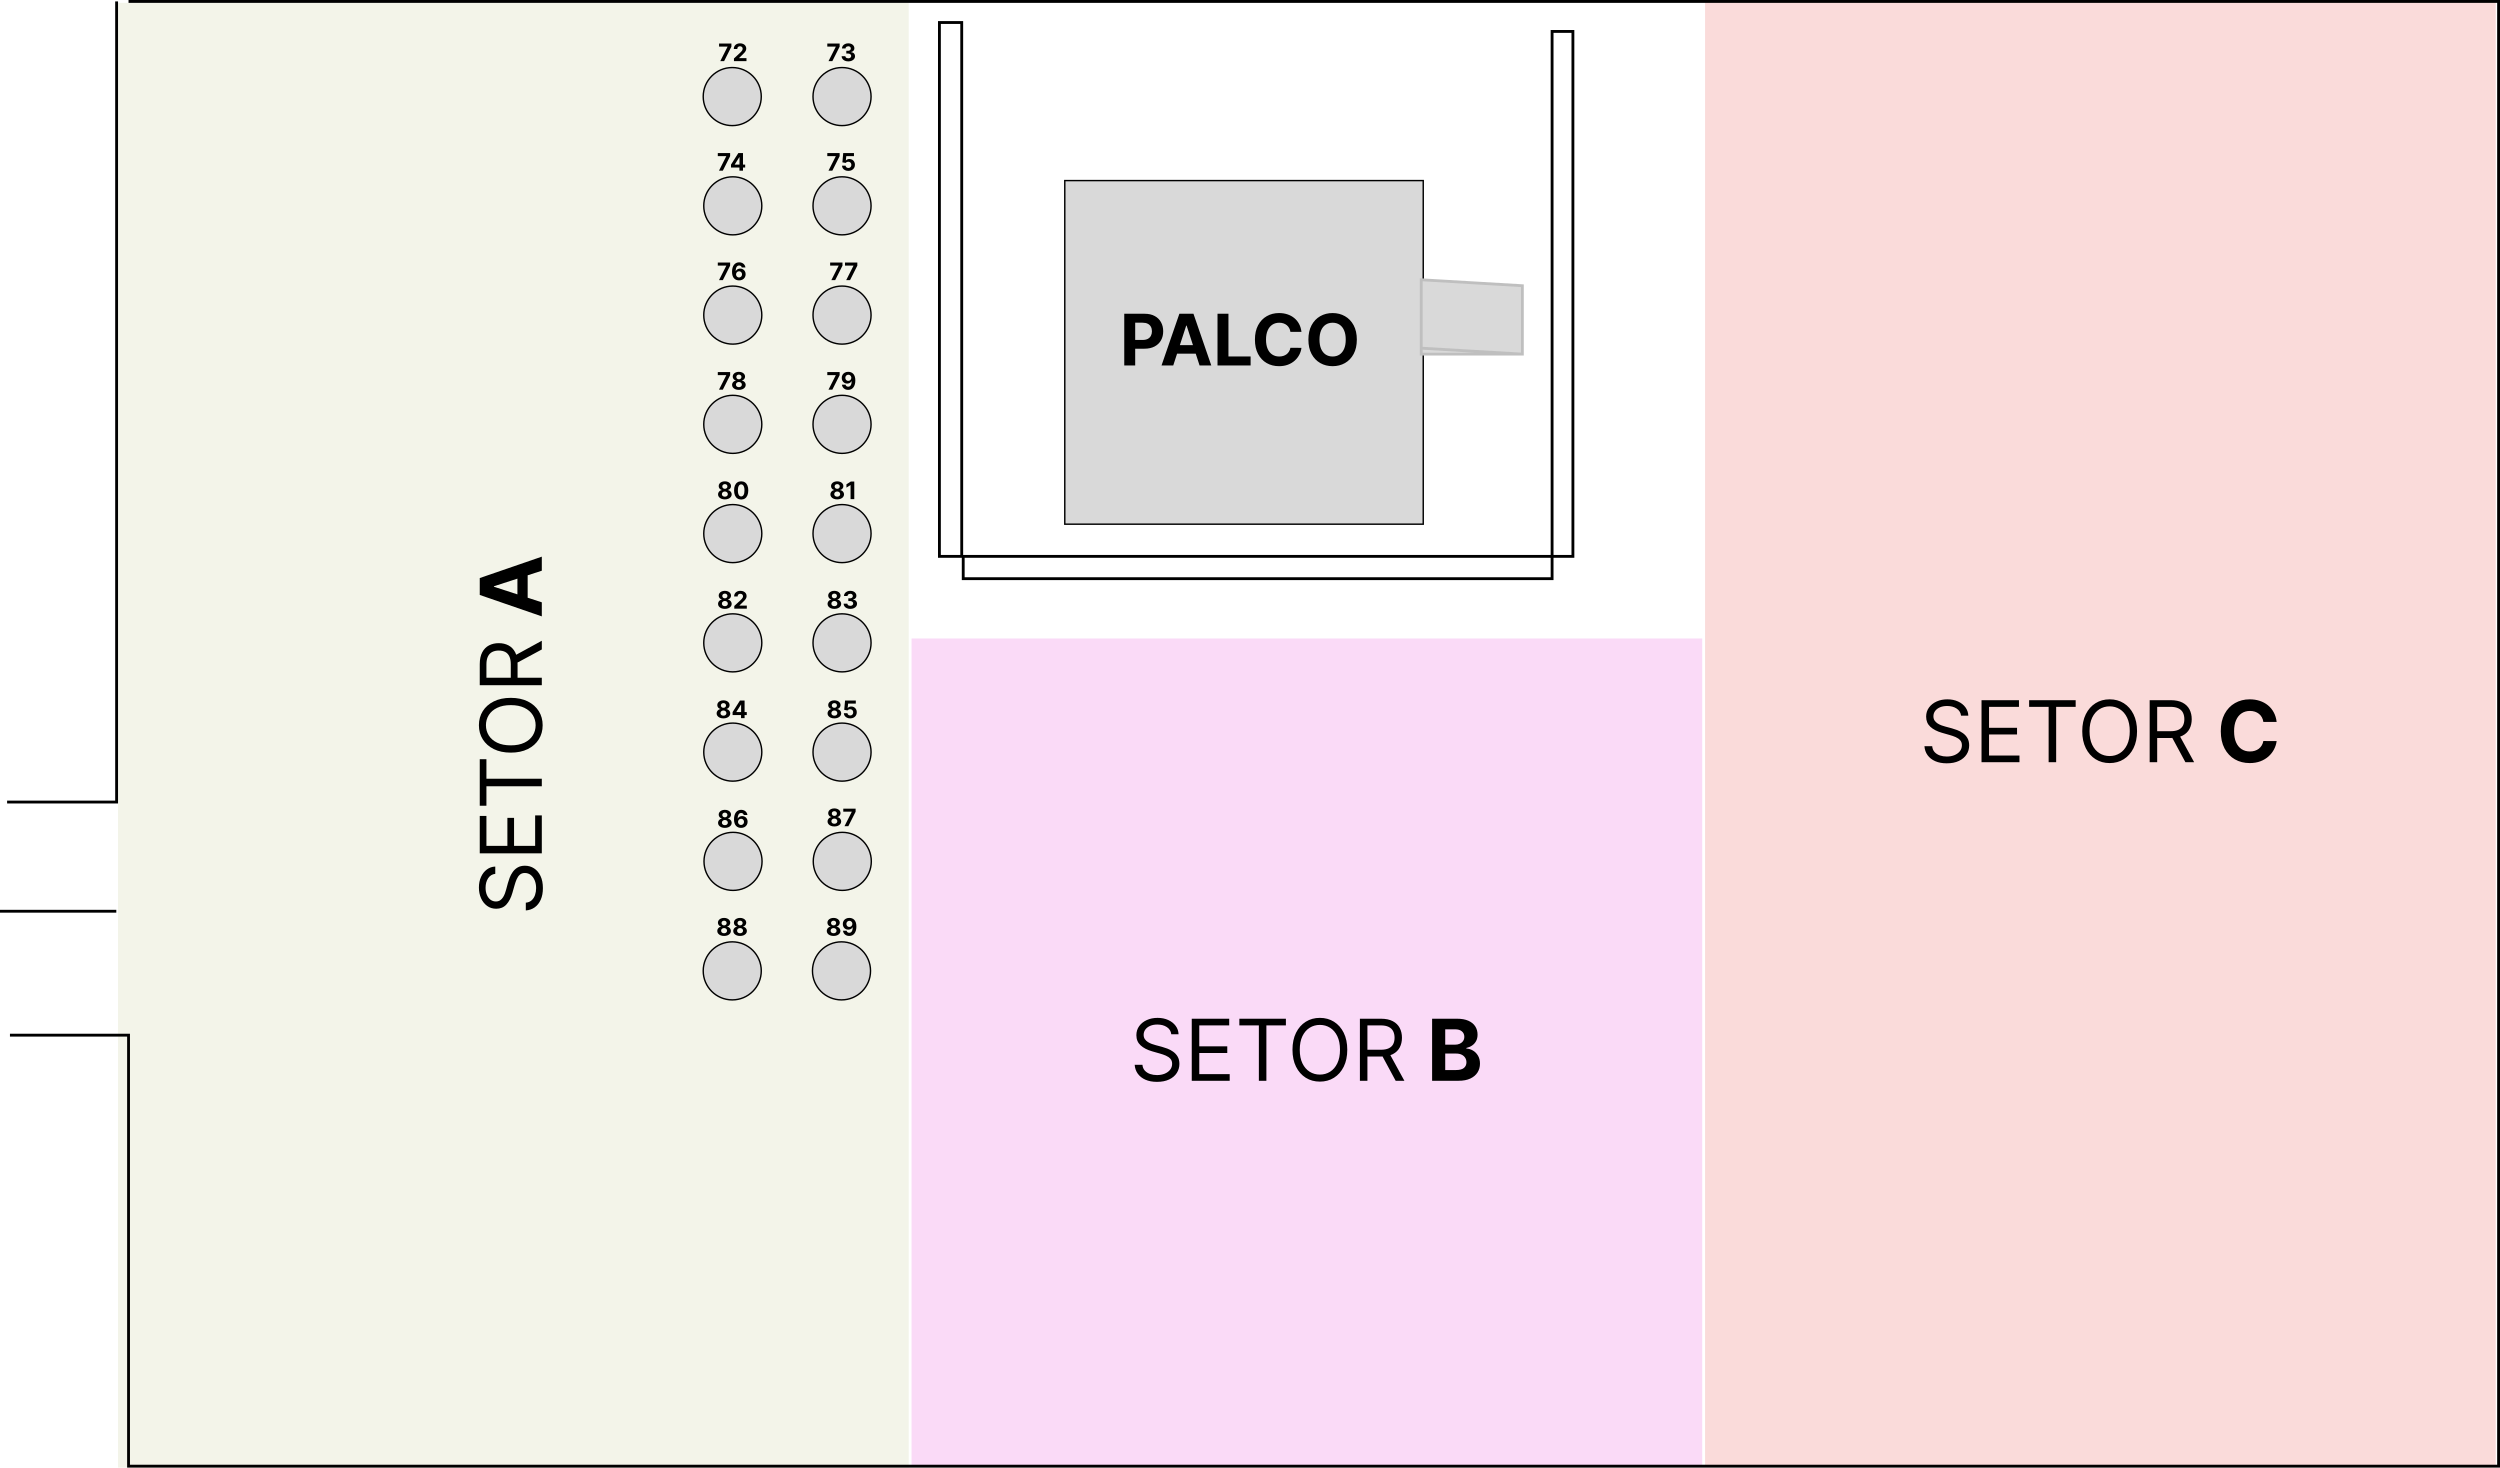 <svg width="1758" height="1032" viewBox="0 0 1758 1032" fill="none" xmlns="http://www.w3.org/2000/svg">
<rect x="83" y="2" width="556" height="1030" fill="#B3B470" fill-opacity="0.15"/>
<rect x="641" y="449" width="556" height="582" fill="#E00BCD" fill-opacity="0.15"/>
<rect x="1199" y="1" width="556" height="1030" fill="#E0110B" fill-opacity="0.15"/>
<circle cx="514.914" cy="67.914" r="20.414" fill="#D9D9D9" stroke="black"/>
<circle cx="592.12" cy="67.914" r="20.414" fill="#D9D9D9" stroke="black"/>
<circle cx="515.292" cy="144.743" r="20.414" fill="#D9D9D9" stroke="black"/>
<circle cx="592.12" cy="144.743" r="20.414" fill="#D9D9D9" stroke="black"/>
<circle cx="515.292" cy="221.571" r="20.414" fill="#D9D9D9" stroke="black"/>
<circle cx="592.12" cy="221.571" r="20.414" fill="#D9D9D9" stroke="black"/>
<circle cx="515.292" cy="298.4" r="20.414" fill="#D9D9D9" stroke="black"/>
<circle cx="592.12" cy="298.4" r="20.414" fill="#D9D9D9" stroke="black"/>
<circle cx="515.292" cy="375.229" r="20.414" fill="#D9D9D9" stroke="black"/>
<circle cx="592.12" cy="375.229" r="20.414" fill="#D9D9D9" stroke="black"/>
<circle cx="515.292" cy="452.057" r="20.414" fill="#D9D9D9" stroke="black"/>
<circle cx="592.12" cy="452.057" r="20.414" fill="#D9D9D9" stroke="black"/>
<circle cx="515.292" cy="528.886" r="20.414" fill="#D9D9D9" stroke="black"/>
<circle cx="592.12" cy="528.886" r="20.414" fill="#D9D9D9" stroke="black"/>
<circle cx="515.463" cy="605.714" r="20.414" fill="#D9D9D9" stroke="black"/>
<circle cx="592.292" cy="605.714" r="20.414" fill="#D9D9D9" stroke="black"/>
<circle cx="514.914" cy="682.714" r="20.414" fill="#D9D9D9" stroke="black"/>
<circle cx="591.743" cy="682.714" r="20.414" fill="#D9D9D9" stroke="black"/>
<path d="M506.491 43L511.616 32.858V32.773H505.646V30.636H514.321V32.804L509.19 43H506.491ZM516.112 43V41.117L520.513 37.041C520.888 36.679 521.202 36.353 521.455 36.064C521.713 35.774 521.908 35.49 522.041 35.212C522.174 34.931 522.24 34.627 522.24 34.301C522.24 33.939 522.157 33.627 521.992 33.365C521.827 33.099 521.602 32.896 521.316 32.755C521.031 32.61 520.707 32.538 520.344 32.538C519.966 32.538 519.636 32.614 519.354 32.767C519.073 32.92 518.855 33.14 518.702 33.425C518.549 33.711 518.473 34.051 518.473 34.446H515.992C515.992 33.637 516.175 32.934 516.541 32.339C516.907 31.743 517.42 31.282 518.081 30.956C518.741 30.63 519.501 30.467 520.362 30.467C521.248 30.467 522.019 30.624 522.675 30.938C523.335 31.248 523.848 31.679 524.214 32.23C524.58 32.782 524.763 33.413 524.763 34.126C524.763 34.593 524.671 35.053 524.486 35.508C524.305 35.963 523.981 36.468 523.514 37.023C523.047 37.575 522.389 38.237 521.54 39.01L519.735 40.778V40.863H524.926V43H516.112Z" fill="black"/>
<path d="M582.6 43L587.725 32.858V32.773H581.755V30.636H590.43V32.804L585.298 43H582.6ZM596.509 43.169C595.607 43.169 594.804 43.014 594.1 42.704C593.4 42.39 592.846 41.96 592.44 41.412C592.038 40.861 591.83 40.225 591.818 39.505H594.45C594.466 39.806 594.565 40.072 594.746 40.301C594.931 40.527 595.177 40.702 595.483 40.827C595.788 40.952 596.133 41.014 596.515 41.014C596.913 41.014 597.265 40.943 597.571 40.803C597.877 40.662 598.117 40.467 598.29 40.217C598.463 39.967 598.549 39.68 598.549 39.354C598.549 39.024 598.457 38.732 598.272 38.478C598.091 38.221 597.829 38.02 597.487 37.875C597.149 37.73 596.746 37.657 596.279 37.657H595.126V35.738H596.279C596.674 35.738 597.022 35.669 597.324 35.532C597.63 35.395 597.867 35.206 598.036 34.965C598.205 34.719 598.29 34.434 598.29 34.108C598.29 33.798 598.215 33.526 598.066 33.293C597.921 33.055 597.716 32.87 597.451 32.737C597.189 32.604 596.883 32.538 596.533 32.538C596.179 32.538 595.855 32.602 595.561 32.731C595.267 32.856 595.032 33.035 594.855 33.269C594.678 33.502 594.583 33.776 594.571 34.09H592.066C592.078 33.377 592.281 32.749 592.675 32.206C593.07 31.663 593.601 31.238 594.269 30.932C594.941 30.622 595.7 30.467 596.545 30.467C597.398 30.467 598.145 30.622 598.785 30.932C599.425 31.242 599.922 31.661 600.276 32.188C600.634 32.711 600.811 33.299 600.807 33.951C600.811 34.643 600.596 35.22 600.161 35.683C599.731 36.146 599.169 36.44 598.477 36.565V36.661C599.386 36.778 600.079 37.094 600.554 37.609C601.033 38.12 601.27 38.76 601.266 39.529C601.27 40.233 601.067 40.859 600.656 41.406C600.25 41.954 599.688 42.384 598.972 42.698C598.256 43.012 597.435 43.169 596.509 43.169Z" fill="black"/>
<path d="M505.6 120L510.725 109.858V109.773H504.755V107.636H513.43V109.804L508.298 120H505.6ZM514.038 117.827V115.768L519.199 107.636H520.974V110.486H519.924L516.67 115.635V115.732H524.005V117.827H514.038ZM519.972 120V117.199L520.02 116.287V107.636H522.471V120H519.972Z" fill="black"/>
<path d="M582.6 120L587.725 109.858V109.773H581.755V107.636H590.43V109.804L585.298 120H582.6ZM596.571 120.169C595.718 120.169 594.957 120.012 594.289 119.698C593.625 119.384 593.097 118.952 592.707 118.4C592.317 117.849 592.113 117.217 592.097 116.505H594.633C594.661 116.984 594.862 117.372 595.237 117.67C595.611 117.968 596.056 118.116 596.571 118.116C596.981 118.116 597.343 118.026 597.657 117.845C597.975 117.66 598.223 117.404 598.4 117.078C598.581 116.748 598.672 116.37 598.672 115.943C598.672 115.509 598.579 115.126 598.394 114.796C598.213 114.466 597.961 114.209 597.639 114.023C597.317 113.838 596.949 113.744 596.535 113.74C596.172 113.74 595.82 113.814 595.478 113.963C595.14 114.112 594.876 114.315 594.687 114.573L592.363 114.156L592.949 107.636H600.507V109.773H595.104L594.784 112.87H594.856C595.074 112.565 595.402 112.311 595.84 112.11C596.279 111.908 596.77 111.808 597.313 111.808C598.058 111.808 598.722 111.983 599.305 112.333C599.889 112.683 600.35 113.164 600.688 113.776C601.026 114.384 601.193 115.084 601.189 115.877C601.193 116.71 601 117.45 600.609 118.098C600.223 118.742 599.682 119.249 598.986 119.62C598.293 119.986 597.488 120.169 596.571 120.169Z" fill="black"/>
<path d="M505.6 197L510.725 186.858V186.773H504.755V184.636H513.43V186.804L508.298 197H505.6ZM519.701 197.169C519.065 197.165 518.451 197.058 517.859 196.849C517.272 196.64 516.744 196.3 516.278 195.829C515.811 195.358 515.44 194.734 515.167 193.957C514.897 193.181 514.762 192.227 514.762 191.096C514.766 190.058 514.885 189.13 515.118 188.313C515.356 187.492 515.694 186.796 516.133 186.224C516.575 185.653 517.105 185.218 517.72 184.92C518.336 184.618 519.026 184.467 519.791 184.467C520.616 184.467 521.345 184.628 521.976 184.95C522.608 185.268 523.115 185.701 523.498 186.248C523.884 186.796 524.118 187.409 524.198 188.089H521.62C521.52 187.659 521.308 187.321 520.986 187.075C520.664 186.83 520.266 186.707 519.791 186.707C518.986 186.707 518.374 187.057 517.956 187.757C517.541 188.458 517.33 189.41 517.322 190.613H517.406C517.592 190.247 517.841 189.935 518.155 189.677C518.473 189.416 518.833 189.216 519.236 189.08C519.642 188.939 520.071 188.868 520.522 188.868C521.254 188.868 521.906 189.041 522.478 189.387C523.049 189.73 523.5 190.2 523.83 190.8C524.16 191.4 524.325 192.086 524.325 192.859C524.325 193.696 524.13 194.44 523.739 195.092C523.353 195.744 522.812 196.255 522.115 196.626C521.423 196.992 520.618 197.173 519.701 197.169ZM519.688 195.116C520.091 195.116 520.451 195.02 520.769 194.827C521.087 194.634 521.337 194.372 521.518 194.042C521.699 193.712 521.789 193.342 521.789 192.931C521.789 192.521 521.699 192.152 521.518 191.826C521.341 191.5 521.095 191.241 520.781 191.048C520.467 190.854 520.109 190.758 519.707 190.758C519.405 190.758 519.125 190.814 518.867 190.927C518.614 191.04 518.391 191.196 518.197 191.398C518.008 191.599 517.859 191.832 517.751 192.098C517.642 192.36 517.588 192.639 517.588 192.937C517.588 193.336 517.678 193.7 517.859 194.03C518.044 194.36 518.294 194.623 518.608 194.821C518.926 195.018 519.286 195.116 519.688 195.116Z" fill="black"/>
<path d="M584.6 197L589.725 186.858V186.773H583.755V184.636H592.43V186.804L587.298 197H584.6ZM595.042 197L600.168 186.858V186.773H594.197V184.636H602.872V186.804L597.741 197H595.042Z" fill="black"/>
<path d="M505.6 274L510.725 263.858V263.773H504.755V261.636H513.43V263.804L508.298 274H505.6ZM519.584 274.169C518.655 274.169 517.828 274.018 517.103 273.716C516.383 273.41 515.817 272.994 515.407 272.467C514.996 271.939 514.791 271.342 514.791 270.674C514.791 270.158 514.908 269.686 515.141 269.255C515.379 268.82 515.701 268.46 516.107 268.174C516.514 267.885 516.968 267.699 517.471 267.619V267.534C516.811 267.402 516.276 267.082 515.866 266.575C515.455 266.063 515.25 265.47 515.25 264.794C515.25 264.154 515.437 263.584 515.811 263.085C516.186 262.582 516.699 262.188 517.351 261.902C518.007 261.612 518.751 261.467 519.584 261.467C520.417 261.467 521.16 261.612 521.812 261.902C522.468 262.192 522.983 262.588 523.357 263.091C523.732 263.59 523.921 264.158 523.925 264.794C523.921 265.474 523.712 266.067 523.297 266.575C522.882 267.082 522.351 267.402 521.703 267.534V267.619C522.198 267.699 522.647 267.885 523.05 268.174C523.456 268.46 523.778 268.82 524.015 269.255C524.257 269.686 524.38 270.158 524.384 270.674C524.38 271.342 524.172 271.939 523.762 272.467C523.351 272.994 522.784 273.41 522.059 273.716C521.339 274.018 520.514 274.169 519.584 274.169ZM519.584 272.249C519.999 272.249 520.361 272.175 520.671 272.026C520.981 271.873 521.222 271.664 521.395 271.398C521.572 271.128 521.661 270.819 521.661 270.468C521.661 270.11 521.57 269.794 521.389 269.521C521.208 269.243 520.963 269.026 520.653 268.869C520.343 268.708 519.987 268.627 519.584 268.627C519.186 268.627 518.83 268.708 518.516 268.869C518.202 269.026 517.954 269.243 517.773 269.521C517.596 269.794 517.508 270.11 517.508 270.468C517.508 270.819 517.594 271.128 517.767 271.398C517.94 271.664 518.184 271.873 518.498 272.026C518.812 272.175 519.174 272.249 519.584 272.249ZM519.584 266.725C519.93 266.725 520.238 266.655 520.508 266.514C520.778 266.373 520.989 266.178 521.142 265.929C521.295 265.679 521.371 265.391 521.371 265.065C521.371 264.743 521.295 264.462 521.142 264.22C520.989 263.975 520.78 263.783 520.514 263.647C520.248 263.506 519.938 263.435 519.584 263.435C519.234 263.435 518.924 263.506 518.655 263.647C518.385 263.783 518.174 263.975 518.021 264.22C517.872 264.462 517.797 264.743 517.797 265.065C517.797 265.391 517.874 265.679 518.027 265.929C518.18 266.178 518.391 266.373 518.661 266.514C518.93 266.655 519.238 266.725 519.584 266.725Z" fill="black"/>
<path d="M582.6 274L587.725 263.858V263.773H581.755V261.636H590.43V263.804L585.298 274H582.6ZM596.528 261.467C597.164 261.467 597.776 261.574 598.364 261.787C598.955 262.001 599.483 262.341 599.945 262.808C600.412 263.274 600.78 263.894 601.05 264.667C601.324 265.436 601.463 266.379 601.467 267.498C601.467 268.549 601.348 269.486 601.111 270.311C600.877 271.132 600.541 271.831 600.102 272.406C599.664 272.982 599.134 273.42 598.515 273.722C597.895 274.02 597.203 274.169 596.438 274.169C595.613 274.169 594.884 274.01 594.253 273.692C593.621 273.37 593.112 272.933 592.725 272.382C592.343 271.827 592.111 271.203 592.031 270.511H594.609C594.709 270.961 594.921 271.312 595.243 271.561C595.565 271.807 595.963 271.929 596.438 271.929C597.243 271.929 597.855 271.579 598.273 270.879C598.692 270.175 598.903 269.211 598.907 267.987H598.823C598.637 268.349 598.388 268.661 598.074 268.923C597.76 269.181 597.4 269.38 596.993 269.521C596.591 269.661 596.162 269.732 595.707 269.732C594.979 269.732 594.329 269.561 593.758 269.219C593.186 268.877 592.735 268.406 592.405 267.806C592.075 267.206 591.91 266.522 591.91 265.754C591.906 264.924 592.097 264.186 592.484 263.538C592.87 262.89 593.409 262.383 594.102 262.017C594.798 261.646 595.607 261.463 596.528 261.467ZM596.547 263.52C596.14 263.52 595.778 263.616 595.46 263.81C595.146 264.003 594.896 264.262 594.711 264.588C594.53 264.914 594.442 265.279 594.446 265.681C594.446 266.088 594.534 266.454 594.711 266.78C594.892 267.102 595.138 267.359 595.448 267.553C595.762 267.742 596.12 267.836 596.522 267.836C596.824 267.836 597.104 267.78 597.362 267.667C597.619 267.555 597.843 267.4 598.032 267.202C598.225 267.001 598.376 266.77 598.484 266.508C598.593 266.247 598.647 265.969 598.647 265.675C598.643 265.285 598.551 264.926 598.37 264.6C598.189 264.275 597.939 264.013 597.621 263.816C597.303 263.618 596.945 263.52 596.547 263.52Z" fill="black"/>
<path d="M509.723 351.169C508.793 351.169 507.966 351.018 507.242 350.716C506.521 350.41 505.956 349.994 505.545 349.467C505.135 348.939 504.93 348.342 504.93 347.674C504.93 347.158 505.046 346.686 505.28 346.255C505.517 345.82 505.839 345.46 506.246 345.174C506.652 344.885 507.107 344.699 507.61 344.619V344.534C506.95 344.402 506.415 344.082 506.004 343.575C505.594 343.063 505.388 342.47 505.388 341.794C505.388 341.154 505.576 340.584 505.95 340.085C506.324 339.582 506.837 339.188 507.489 338.902C508.145 338.612 508.89 338.467 509.723 338.467C510.556 338.467 511.299 338.612 511.951 338.902C512.607 339.192 513.122 339.588 513.496 340.091C513.87 340.59 514.06 341.158 514.064 341.794C514.06 342.474 513.85 343.067 513.436 343.575C513.021 344.082 512.49 344.402 511.842 344.534V344.619C512.337 344.699 512.786 344.885 513.188 345.174C513.595 345.46 513.917 345.82 514.154 346.255C514.396 346.686 514.518 347.158 514.522 347.674C514.518 348.342 514.311 348.939 513.901 349.467C513.49 349.994 512.923 350.41 512.198 350.716C511.478 351.018 510.653 351.169 509.723 351.169ZM509.723 349.249C510.138 349.249 510.5 349.175 510.81 349.026C511.12 348.873 511.361 348.664 511.534 348.398C511.711 348.128 511.8 347.819 511.8 347.468C511.8 347.11 511.709 346.794 511.528 346.521C511.347 346.243 511.101 346.026 510.792 345.869C510.482 345.708 510.125 345.627 509.723 345.627C509.325 345.627 508.968 345.708 508.654 345.869C508.341 346.026 508.093 346.243 507.912 346.521C507.735 346.794 507.646 347.11 507.646 347.468C507.646 347.819 507.733 348.128 507.906 348.398C508.079 348.664 508.322 348.873 508.636 349.026C508.95 349.175 509.312 349.249 509.723 349.249ZM509.723 343.725C510.069 343.725 510.377 343.655 510.647 343.514C510.916 343.373 511.128 343.178 511.281 342.929C511.433 342.679 511.51 342.391 511.51 342.065C511.51 341.743 511.433 341.462 511.281 341.22C511.128 340.975 510.918 340.783 510.653 340.647C510.387 340.506 510.077 340.435 509.723 340.435C509.373 340.435 509.063 340.506 508.793 340.647C508.524 340.783 508.312 340.975 508.159 341.22C508.011 341.462 507.936 341.743 507.936 342.065C507.936 342.391 508.013 342.679 508.165 342.929C508.318 343.178 508.53 343.373 508.799 343.514C509.069 343.655 509.377 343.725 509.723 343.725ZM521.198 351.272C520.159 351.268 519.266 351.012 518.517 350.505C517.773 349.998 517.199 349.263 516.797 348.301C516.398 347.34 516.201 346.183 516.205 344.83C516.205 343.482 516.404 342.333 516.803 341.383C517.205 340.433 517.779 339.711 518.523 339.216C519.272 338.717 520.163 338.467 521.198 338.467C522.232 338.467 523.121 338.717 523.866 339.216C524.615 339.715 525.19 340.439 525.593 341.389C525.995 342.335 526.194 343.482 526.19 344.83C526.19 346.187 525.989 347.346 525.587 348.308C525.188 349.269 524.617 350.004 523.872 350.511C523.127 351.018 522.236 351.272 521.198 351.272ZM521.198 349.104C521.906 349.104 522.471 348.748 522.894 348.036C523.317 347.324 523.526 346.255 523.522 344.83C523.522 343.893 523.425 343.112 523.232 342.488C523.043 341.864 522.773 341.395 522.423 341.081C522.077 340.767 521.669 340.61 521.198 340.61C520.493 340.61 519.93 340.963 519.507 341.667C519.085 342.371 518.871 343.426 518.867 344.83C518.867 345.78 518.962 346.573 519.151 347.209C519.344 347.841 519.616 348.316 519.966 348.634C520.316 348.947 520.727 349.104 521.198 349.104Z" fill="black"/>
<path d="M588.723 351.169C587.793 351.169 586.966 351.018 586.242 350.716C585.521 350.41 584.956 349.994 584.545 349.467C584.135 348.939 583.93 348.342 583.93 347.674C583.93 347.158 584.046 346.686 584.28 346.255C584.517 345.82 584.839 345.46 585.246 345.174C585.652 344.885 586.107 344.699 586.61 344.619V344.534C585.95 344.402 585.415 344.082 585.004 343.575C584.594 343.063 584.388 342.47 584.388 341.794C584.388 341.154 584.576 340.584 584.95 340.085C585.324 339.582 585.837 339.188 586.489 338.902C587.145 338.612 587.89 338.467 588.723 338.467C589.556 338.467 590.299 338.612 590.951 338.902C591.607 339.192 592.122 339.588 592.496 340.091C592.87 340.59 593.06 341.158 593.064 341.794C593.06 342.474 592.85 343.067 592.436 343.575C592.021 344.082 591.49 344.402 590.842 344.534V344.619C591.337 344.699 591.786 344.885 592.188 345.174C592.595 345.46 592.917 345.82 593.154 346.255C593.396 346.686 593.518 347.158 593.522 347.674C593.518 348.342 593.311 348.939 592.901 349.467C592.49 349.994 591.923 350.41 591.198 350.716C590.478 351.018 589.653 351.169 588.723 351.169ZM588.723 349.249C589.138 349.249 589.5 349.175 589.81 349.026C590.12 348.873 590.361 348.664 590.534 348.398C590.711 348.128 590.8 347.819 590.8 347.468C590.8 347.11 590.709 346.794 590.528 346.521C590.347 346.243 590.101 346.026 589.792 345.869C589.482 345.708 589.125 345.627 588.723 345.627C588.325 345.627 587.968 345.708 587.654 345.869C587.341 346.026 587.093 346.243 586.912 346.521C586.735 346.794 586.646 347.11 586.646 347.468C586.646 347.819 586.733 348.128 586.906 348.398C587.079 348.664 587.322 348.873 587.636 349.026C587.95 349.175 588.312 349.249 588.723 349.249ZM588.723 343.725C589.069 343.725 589.377 343.655 589.647 343.514C589.916 343.373 590.128 343.178 590.281 342.929C590.433 342.679 590.51 342.391 590.51 342.065C590.51 341.743 590.433 341.462 590.281 341.22C590.128 340.975 589.918 340.783 589.653 340.647C589.387 340.506 589.077 340.435 588.723 340.435C588.373 340.435 588.063 340.506 587.793 340.647C587.524 340.783 587.312 340.975 587.159 341.22C587.011 341.462 586.936 341.743 586.936 342.065C586.936 342.391 587.013 342.679 587.165 342.929C587.318 343.178 587.53 343.373 587.799 343.514C588.069 343.655 588.377 343.725 588.723 343.725ZM600.729 338.636V351H598.115V341.118H598.043L595.211 342.892V340.574L598.272 338.636H600.729Z" fill="black"/>
<path d="M509.723 428.169C508.793 428.169 507.966 428.018 507.242 427.716C506.521 427.41 505.956 426.994 505.545 426.467C505.135 425.939 504.93 425.342 504.93 424.674C504.93 424.158 505.046 423.686 505.28 423.255C505.517 422.82 505.839 422.46 506.246 422.174C506.652 421.885 507.107 421.699 507.61 421.619V421.534C506.95 421.402 506.415 421.082 506.004 420.575C505.594 420.063 505.388 419.47 505.388 418.794C505.388 418.154 505.576 417.584 505.95 417.085C506.324 416.582 506.837 416.188 507.489 415.902C508.145 415.612 508.89 415.467 509.723 415.467C510.556 415.467 511.299 415.612 511.951 415.902C512.607 416.192 513.122 416.588 513.496 417.091C513.87 417.59 514.06 418.158 514.064 418.794C514.06 419.474 513.85 420.067 513.436 420.575C513.021 421.082 512.49 421.402 511.842 421.534V421.619C512.337 421.699 512.786 421.885 513.188 422.174C513.595 422.46 513.917 422.82 514.154 423.255C514.396 423.686 514.518 424.158 514.522 424.674C514.518 425.342 514.311 425.939 513.901 426.467C513.49 426.994 512.923 427.41 512.198 427.716C511.478 428.018 510.653 428.169 509.723 428.169ZM509.723 426.249C510.138 426.249 510.5 426.175 510.81 426.026C511.12 425.873 511.361 425.664 511.534 425.398C511.711 425.128 511.8 424.819 511.8 424.468C511.8 424.11 511.709 423.794 511.528 423.521C511.347 423.243 511.101 423.026 510.792 422.869C510.482 422.708 510.125 422.627 509.723 422.627C509.325 422.627 508.968 422.708 508.654 422.869C508.341 423.026 508.093 423.243 507.912 423.521C507.735 423.794 507.646 424.11 507.646 424.468C507.646 424.819 507.733 425.128 507.906 425.398C508.079 425.664 508.322 425.873 508.636 426.026C508.95 426.175 509.312 426.249 509.723 426.249ZM509.723 420.725C510.069 420.725 510.377 420.655 510.647 420.514C510.916 420.373 511.128 420.178 511.281 419.929C511.433 419.679 511.51 419.391 511.51 419.065C511.51 418.743 511.433 418.462 511.281 418.22C511.128 417.975 510.918 417.783 510.653 417.647C510.387 417.506 510.077 417.435 509.723 417.435C509.373 417.435 509.063 417.506 508.793 417.647C508.524 417.783 508.312 417.975 508.159 418.22C508.011 418.462 507.936 418.743 507.936 419.065C507.936 419.391 508.013 419.679 508.165 419.929C508.318 420.178 508.53 420.373 508.799 420.514C509.069 420.655 509.377 420.725 509.723 420.725ZM516.35 428V426.116L520.751 422.042C521.125 421.679 521.439 421.353 521.693 421.064C521.95 420.774 522.145 420.49 522.278 420.212C522.411 419.931 522.478 419.627 522.478 419.301C522.478 418.939 522.395 418.627 522.23 418.365C522.065 418.099 521.84 417.896 521.554 417.755C521.268 417.61 520.944 417.538 520.582 417.538C520.204 417.538 519.874 417.614 519.592 417.767C519.31 417.92 519.093 418.14 518.94 418.425C518.787 418.711 518.71 419.051 518.71 419.446H516.229C516.229 418.637 516.412 417.934 516.779 417.339C517.145 416.743 517.658 416.282 518.318 415.956C518.978 415.63 519.739 415.467 520.6 415.467C521.485 415.467 522.256 415.624 522.912 415.938C523.572 416.248 524.085 416.679 524.452 417.23C524.818 417.781 525.001 418.413 525.001 419.126C525.001 419.593 524.908 420.053 524.723 420.508C524.542 420.963 524.218 421.468 523.751 422.023C523.284 422.575 522.626 423.237 521.777 424.01L519.972 425.778V425.863H525.164V428H516.35Z" fill="black"/>
<path d="M586.723 428.169C585.793 428.169 584.966 428.018 584.242 427.716C583.521 427.41 582.956 426.994 582.545 426.467C582.135 425.939 581.93 425.342 581.93 424.674C581.93 424.158 582.046 423.686 582.28 423.255C582.517 422.82 582.839 422.46 583.246 422.174C583.652 421.885 584.107 421.699 584.61 421.619V421.534C583.95 421.402 583.415 421.082 583.004 420.575C582.594 420.063 582.388 419.47 582.388 418.794C582.388 418.154 582.576 417.584 582.95 417.085C583.324 416.582 583.837 416.188 584.489 415.902C585.145 415.612 585.89 415.467 586.723 415.467C587.556 415.467 588.299 415.612 588.951 415.902C589.607 416.192 590.122 416.588 590.496 417.091C590.87 417.59 591.06 418.158 591.064 418.794C591.06 419.474 590.85 420.067 590.436 420.575C590.021 421.082 589.49 421.402 588.842 421.534V421.619C589.337 421.699 589.786 421.885 590.188 422.174C590.595 422.46 590.917 422.82 591.154 423.255C591.396 423.686 591.518 424.158 591.522 424.674C591.518 425.342 591.311 425.939 590.901 426.467C590.49 426.994 589.923 427.41 589.198 427.716C588.478 428.018 587.653 428.169 586.723 428.169ZM586.723 426.249C587.138 426.249 587.5 426.175 587.81 426.026C588.12 425.873 588.361 425.664 588.534 425.398C588.711 425.128 588.8 424.819 588.8 424.468C588.8 424.11 588.709 423.794 588.528 423.521C588.347 423.243 588.101 423.026 587.792 422.869C587.482 422.708 587.125 422.627 586.723 422.627C586.325 422.627 585.968 422.708 585.654 422.869C585.341 423.026 585.093 423.243 584.912 423.521C584.735 423.794 584.646 424.11 584.646 424.468C584.646 424.819 584.733 425.128 584.906 425.398C585.079 425.664 585.322 425.873 585.636 426.026C585.95 426.175 586.312 426.249 586.723 426.249ZM586.723 420.725C587.069 420.725 587.377 420.655 587.647 420.514C587.916 420.373 588.128 420.178 588.281 419.929C588.433 419.679 588.51 419.391 588.51 419.065C588.51 418.743 588.433 418.462 588.281 418.22C588.128 417.975 587.918 417.783 587.653 417.647C587.387 417.506 587.077 417.435 586.723 417.435C586.373 417.435 586.063 417.506 585.793 417.647C585.524 417.783 585.312 417.975 585.159 418.22C585.011 418.462 584.936 418.743 584.936 419.065C584.936 419.391 585.013 419.679 585.165 419.929C585.318 420.178 585.53 420.373 585.799 420.514C586.069 420.655 586.377 420.725 586.723 420.725ZM597.92 428.169C597.018 428.169 596.216 428.014 595.511 427.704C594.811 427.39 594.258 426.96 593.851 426.412C593.449 425.861 593.241 425.225 593.229 424.505H595.861C595.877 424.806 595.976 425.072 596.157 425.301C596.342 425.527 596.588 425.702 596.894 425.827C597.2 425.951 597.544 426.014 597.926 426.014C598.324 426.014 598.677 425.943 598.982 425.803C599.288 425.662 599.528 425.467 599.701 425.217C599.874 424.967 599.96 424.68 599.96 424.354C599.96 424.024 599.868 423.732 599.683 423.478C599.502 423.221 599.24 423.02 598.898 422.875C598.56 422.73 598.157 422.657 597.691 422.657H596.538V420.738H597.691C598.085 420.738 598.433 420.669 598.735 420.532C599.041 420.395 599.278 420.206 599.447 419.965C599.616 419.719 599.701 419.434 599.701 419.108C599.701 418.798 599.626 418.526 599.478 418.293C599.333 418.055 599.127 417.87 598.862 417.737C598.6 417.604 598.294 417.538 597.944 417.538C597.59 417.538 597.266 417.602 596.972 417.731C596.678 417.856 596.443 418.035 596.266 418.268C596.089 418.502 595.994 418.776 595.982 419.089H593.477C593.489 418.377 593.692 417.749 594.087 417.206C594.481 416.663 595.012 416.238 595.68 415.932C596.352 415.622 597.111 415.467 597.956 415.467C598.809 415.467 599.556 415.622 600.196 415.932C600.836 416.242 601.333 416.661 601.687 417.188C602.045 417.711 602.222 418.299 602.218 418.951C602.222 419.643 602.007 420.22 601.572 420.683C601.142 421.146 600.58 421.44 599.888 421.565V421.661C600.798 421.778 601.49 422.094 601.965 422.609C602.444 423.12 602.681 423.76 602.677 424.529C602.681 425.233 602.478 425.859 602.067 426.406C601.661 426.954 601.099 427.384 600.383 427.698C599.667 428.012 598.846 428.169 597.92 428.169Z" fill="black"/>
<path d="M508.723 505.169C507.793 505.169 506.966 505.018 506.242 504.716C505.521 504.41 504.956 503.994 504.545 503.467C504.135 502.939 503.93 502.342 503.93 501.674C503.93 501.158 504.046 500.686 504.28 500.255C504.517 499.82 504.839 499.46 505.246 499.174C505.652 498.885 506.107 498.699 506.61 498.619V498.534C505.95 498.402 505.415 498.082 505.004 497.575C504.594 497.063 504.388 496.47 504.388 495.794C504.388 495.154 504.576 494.584 504.95 494.085C505.324 493.582 505.837 493.188 506.489 492.902C507.145 492.612 507.89 492.467 508.723 492.467C509.556 492.467 510.299 492.612 510.951 492.902C511.607 493.192 512.122 493.588 512.496 494.091C512.87 494.59 513.06 495.158 513.064 495.794C513.06 496.474 512.85 497.067 512.436 497.575C512.021 498.082 511.49 498.402 510.842 498.534V498.619C511.337 498.699 511.786 498.885 512.188 499.174C512.595 499.46 512.917 499.82 513.154 500.255C513.396 500.686 513.518 501.158 513.522 501.674C513.518 502.342 513.311 502.939 512.901 503.467C512.49 503.994 511.923 504.41 511.198 504.716C510.478 505.018 509.653 505.169 508.723 505.169ZM508.723 503.249C509.138 503.249 509.5 503.175 509.81 503.026C510.12 502.873 510.361 502.664 510.534 502.398C510.711 502.128 510.8 501.819 510.8 501.468C510.8 501.11 510.709 500.794 510.528 500.521C510.347 500.243 510.101 500.026 509.792 499.869C509.482 499.708 509.125 499.627 508.723 499.627C508.325 499.627 507.968 499.708 507.654 499.869C507.341 500.026 507.093 500.243 506.912 500.521C506.735 500.794 506.646 501.11 506.646 501.468C506.646 501.819 506.733 502.128 506.906 502.398C507.079 502.664 507.322 502.873 507.636 503.026C507.95 503.175 508.312 503.249 508.723 503.249ZM508.723 497.725C509.069 497.725 509.377 497.655 509.647 497.514C509.916 497.373 510.128 497.178 510.281 496.929C510.433 496.679 510.51 496.391 510.51 496.065C510.51 495.743 510.433 495.462 510.281 495.22C510.128 494.975 509.918 494.783 509.653 494.647C509.387 494.506 509.077 494.435 508.723 494.435C508.373 494.435 508.063 494.506 507.793 494.647C507.524 494.783 507.312 494.975 507.159 495.22C507.011 495.462 506.936 495.743 506.936 496.065C506.936 496.391 507.013 496.679 507.165 496.929C507.318 497.178 507.53 497.373 507.799 497.514C508.069 497.655 508.377 497.725 508.723 497.725ZM515.163 502.827V500.768L520.324 492.636H522.099V495.486H521.049L517.795 500.635V500.732H525.13V502.827H515.163ZM521.097 505V502.199L521.145 501.287V492.636H523.596V505H521.097Z" fill="black"/>
<path d="M586.723 505.169C585.793 505.169 584.966 505.018 584.242 504.716C583.521 504.41 582.956 503.994 582.545 503.467C582.135 502.939 581.93 502.342 581.93 501.674C581.93 501.158 582.046 500.686 582.28 500.255C582.517 499.82 582.839 499.46 583.246 499.174C583.652 498.885 584.107 498.699 584.61 498.619V498.534C583.95 498.402 583.415 498.082 583.004 497.575C582.594 497.063 582.388 496.47 582.388 495.794C582.388 495.154 582.576 494.584 582.95 494.085C583.324 493.582 583.837 493.188 584.489 492.902C585.145 492.612 585.89 492.467 586.723 492.467C587.556 492.467 588.299 492.612 588.951 492.902C589.607 493.192 590.122 493.588 590.496 494.091C590.87 494.59 591.06 495.158 591.064 495.794C591.06 496.474 590.85 497.067 590.436 497.575C590.021 498.082 589.49 498.402 588.842 498.534V498.619C589.337 498.699 589.786 498.885 590.188 499.174C590.595 499.46 590.917 499.82 591.154 500.255C591.396 500.686 591.518 501.158 591.522 501.674C591.518 502.342 591.311 502.939 590.901 503.467C590.49 503.994 589.923 504.41 589.198 504.716C588.478 505.018 587.653 505.169 586.723 505.169ZM586.723 503.249C587.138 503.249 587.5 503.175 587.81 503.026C588.12 502.873 588.361 502.664 588.534 502.398C588.711 502.128 588.8 501.819 588.8 501.468C588.8 501.11 588.709 500.794 588.528 500.521C588.347 500.243 588.101 500.026 587.792 499.869C587.482 499.708 587.125 499.627 586.723 499.627C586.325 499.627 585.968 499.708 585.654 499.869C585.341 500.026 585.093 500.243 584.912 500.521C584.735 500.794 584.646 501.11 584.646 501.468C584.646 501.819 584.733 502.128 584.906 502.398C585.079 502.664 585.322 502.873 585.636 503.026C585.95 503.175 586.312 503.249 586.723 503.249ZM586.723 497.725C587.069 497.725 587.377 497.655 587.647 497.514C587.916 497.373 588.128 497.178 588.281 496.929C588.433 496.679 588.51 496.391 588.51 496.065C588.51 495.743 588.433 495.462 588.281 495.22C588.128 494.975 587.918 494.783 587.653 494.647C587.387 494.506 587.077 494.435 586.723 494.435C586.373 494.435 586.063 494.506 585.793 494.647C585.524 494.783 585.312 494.975 585.159 495.22C585.011 495.462 584.936 495.743 584.936 496.065C584.936 496.391 585.013 496.679 585.165 496.929C585.318 497.178 585.53 497.373 585.799 497.514C586.069 497.655 586.377 497.725 586.723 497.725ZM597.866 505.169C597.012 505.169 596.252 505.012 595.584 504.698C594.92 504.384 594.392 503.952 594.002 503.4C593.612 502.849 593.408 502.217 593.392 501.505H595.928C595.956 501.984 596.157 502.372 596.531 502.67C596.906 502.968 597.351 503.116 597.866 503.116C598.276 503.116 598.638 503.026 598.952 502.845C599.27 502.66 599.518 502.404 599.695 502.078C599.876 501.748 599.967 501.37 599.967 500.943C599.967 500.509 599.874 500.126 599.689 499.796C599.508 499.466 599.256 499.209 598.934 499.023C598.612 498.838 598.244 498.744 597.829 498.74C597.467 498.74 597.115 498.814 596.773 498.963C596.435 499.112 596.171 499.315 595.982 499.573L593.658 499.156L594.243 492.636H601.802V494.773H596.399L596.079 497.87H596.151C596.368 497.565 596.697 497.311 597.135 497.11C597.574 496.908 598.065 496.808 598.608 496.808C599.353 496.808 600.017 496.983 600.6 497.333C601.184 497.683 601.645 498.164 601.983 498.776C602.321 499.384 602.488 500.084 602.484 500.877C602.488 501.71 602.295 502.45 601.904 503.098C601.518 503.742 600.977 504.249 600.28 504.62C599.588 504.986 598.783 505.169 597.866 505.169Z" fill="black"/>
<path d="M509.723 582.169C508.793 582.169 507.966 582.018 507.242 581.716C506.521 581.41 505.956 580.994 505.545 580.467C505.135 579.939 504.93 579.342 504.93 578.674C504.93 578.158 505.046 577.686 505.28 577.255C505.517 576.82 505.839 576.46 506.246 576.174C506.652 575.885 507.107 575.699 507.61 575.619V575.534C506.95 575.402 506.415 575.082 506.004 574.575C505.594 574.063 505.388 573.47 505.388 572.794C505.388 572.154 505.576 571.584 505.95 571.085C506.324 570.582 506.837 570.188 507.489 569.902C508.145 569.612 508.89 569.467 509.723 569.467C510.556 569.467 511.299 569.612 511.951 569.902C512.607 570.192 513.122 570.588 513.496 571.091C513.87 571.59 514.06 572.158 514.064 572.794C514.06 573.474 513.85 574.067 513.436 574.575C513.021 575.082 512.49 575.402 511.842 575.534V575.619C512.337 575.699 512.786 575.885 513.188 576.174C513.595 576.46 513.917 576.82 514.154 577.255C514.396 577.686 514.518 578.158 514.522 578.674C514.518 579.342 514.311 579.939 513.901 580.467C513.49 580.994 512.923 581.41 512.198 581.716C511.478 582.018 510.653 582.169 509.723 582.169ZM509.723 580.249C510.138 580.249 510.5 580.175 510.81 580.026C511.12 579.873 511.361 579.664 511.534 579.398C511.711 579.128 511.8 578.819 511.8 578.468C511.8 578.11 511.709 577.794 511.528 577.521C511.347 577.243 511.101 577.026 510.792 576.869C510.482 576.708 510.125 576.627 509.723 576.627C509.325 576.627 508.968 576.708 508.654 576.869C508.341 577.026 508.093 577.243 507.912 577.521C507.735 577.794 507.646 578.11 507.646 578.468C507.646 578.819 507.733 579.128 507.906 579.398C508.079 579.664 508.322 579.873 508.636 580.026C508.95 580.175 509.312 580.249 509.723 580.249ZM509.723 574.725C510.069 574.725 510.377 574.655 510.647 574.514C510.916 574.373 511.128 574.178 511.281 573.929C511.433 573.679 511.51 573.391 511.51 573.065C511.51 572.743 511.433 572.462 511.281 572.22C511.128 571.975 510.918 571.783 510.653 571.647C510.387 571.506 510.077 571.435 509.723 571.435C509.373 571.435 509.063 571.506 508.793 571.647C508.524 571.783 508.312 571.975 508.159 572.22C508.011 572.462 507.936 572.743 507.936 573.065C507.936 573.391 508.013 573.679 508.165 573.929C508.318 574.178 508.53 574.373 508.799 574.514C509.069 574.655 509.377 574.725 509.723 574.725ZM521.095 582.169C520.459 582.165 519.845 582.058 519.254 581.849C518.666 581.64 518.139 581.3 517.672 580.829C517.205 580.358 516.835 579.734 516.561 578.957C516.292 578.181 516.157 577.227 516.157 576.096C516.161 575.058 516.28 574.13 516.513 573.313C516.75 572.492 517.089 571.796 517.527 571.224C517.97 570.653 518.499 570.218 519.115 569.92C519.731 569.618 520.421 569.467 521.186 569.467C522.011 569.467 522.739 569.628 523.371 569.95C524.003 570.268 524.51 570.701 524.892 571.248C525.279 571.796 525.512 572.409 525.593 573.089H523.015C522.914 572.659 522.703 572.321 522.381 572.075C522.059 571.83 521.661 571.707 521.186 571.707C520.381 571.707 519.769 572.057 519.35 572.757C518.936 573.458 518.725 574.41 518.717 575.613H518.801C518.986 575.247 519.236 574.935 519.55 574.677C519.868 574.416 520.228 574.216 520.63 574.08C521.037 573.939 521.465 573.868 521.916 573.868C522.649 573.868 523.301 574.041 523.872 574.387C524.444 574.73 524.894 575.2 525.224 575.8C525.554 576.4 525.719 577.086 525.719 577.859C525.719 578.696 525.524 579.44 525.134 580.092C524.747 580.744 524.206 581.255 523.51 581.626C522.818 581.992 522.013 582.173 521.095 582.169ZM521.083 580.116C521.485 580.116 521.846 580.02 522.164 579.827C522.482 579.634 522.731 579.372 522.912 579.042C523.093 578.712 523.184 578.342 523.184 577.931C523.184 577.521 523.093 577.152 522.912 576.826C522.735 576.5 522.49 576.241 522.176 576.048C521.862 575.854 521.504 575.758 521.101 575.758C520.799 575.758 520.52 575.814 520.262 575.927C520.008 576.04 519.785 576.196 519.592 576.398C519.403 576.599 519.254 576.832 519.145 577.098C519.036 577.36 518.982 577.639 518.982 577.937C518.982 578.336 519.073 578.7 519.254 579.03C519.439 579.36 519.688 579.623 520.002 579.821C520.32 580.018 520.681 580.116 521.083 580.116Z" fill="black"/>
<path d="M509.174 658.169C508.245 658.169 507.418 658.018 506.693 657.716C505.973 657.41 505.407 656.994 504.997 656.467C504.586 655.939 504.381 655.342 504.381 654.674C504.381 654.158 504.498 653.686 504.731 653.255C504.969 652.82 505.291 652.46 505.697 652.174C506.104 651.885 506.558 651.699 507.061 651.619V651.534C506.401 651.402 505.866 651.082 505.456 650.575C505.045 650.063 504.84 649.47 504.84 648.794C504.84 648.154 505.027 647.584 505.401 647.085C505.776 646.582 506.289 646.188 506.941 645.902C507.597 645.612 508.341 645.467 509.174 645.467C510.008 645.467 510.75 645.612 511.402 645.902C512.058 646.192 512.573 646.588 512.947 647.091C513.322 647.59 513.511 648.158 513.515 648.794C513.511 649.474 513.302 650.067 512.887 650.575C512.473 651.082 511.941 651.402 511.293 651.534V651.619C511.788 651.699 512.237 651.885 512.64 652.174C513.046 652.46 513.368 652.82 513.606 653.255C513.847 653.686 513.97 654.158 513.974 654.674C513.97 655.342 513.762 655.939 513.352 656.467C512.941 656.994 512.374 657.41 511.65 657.716C510.929 658.018 510.104 658.169 509.174 658.169ZM509.174 656.249C509.589 656.249 509.951 656.175 510.261 656.026C510.571 655.873 510.812 655.664 510.985 655.398C511.163 655.128 511.251 654.819 511.251 654.468C511.251 654.11 511.161 653.794 510.979 653.521C510.798 653.243 510.553 653.026 510.243 652.869C509.933 652.708 509.577 652.627 509.174 652.627C508.776 652.627 508.42 652.708 508.106 652.869C507.792 653.026 507.544 653.243 507.363 653.521C507.186 653.794 507.098 654.11 507.098 654.468C507.098 654.819 507.184 655.128 507.357 655.398C507.53 655.664 507.774 655.873 508.088 656.026C508.402 656.175 508.764 656.249 509.174 656.249ZM509.174 650.725C509.521 650.725 509.828 650.655 510.098 650.514C510.368 650.373 510.579 650.178 510.732 649.929C510.885 649.679 510.961 649.391 510.961 649.065C510.961 648.743 510.885 648.462 510.732 648.22C510.579 647.975 510.37 647.783 510.104 647.647C509.838 647.506 509.529 647.435 509.174 647.435C508.824 647.435 508.514 647.506 508.245 647.647C507.975 647.783 507.764 647.975 507.611 648.22C507.462 648.462 507.387 648.743 507.387 649.065C507.387 649.391 507.464 649.679 507.617 649.929C507.77 650.178 507.981 650.373 508.251 650.514C508.52 650.655 508.828 650.725 509.174 650.725ZM520.414 658.169C519.484 658.169 518.657 658.018 517.932 657.716C517.212 657.41 516.647 656.994 516.236 656.467C515.826 655.939 515.62 655.342 515.62 654.674C515.62 654.158 515.737 653.686 515.97 653.255C516.208 652.82 516.53 652.46 516.936 652.174C517.343 651.885 517.798 651.699 518.301 651.619V651.534C517.641 651.402 517.105 651.082 516.695 650.575C516.284 650.063 516.079 649.47 516.079 648.794C516.079 648.154 516.266 647.584 516.641 647.085C517.015 646.582 517.528 646.188 518.18 645.902C518.836 645.612 519.581 645.467 520.414 645.467C521.247 645.467 521.989 645.612 522.641 645.902C523.297 646.192 523.812 646.588 524.187 647.091C524.561 647.59 524.75 648.158 524.754 648.794C524.75 649.474 524.541 650.067 524.126 650.575C523.712 651.082 523.181 651.402 522.533 651.534V651.619C523.028 651.699 523.476 651.885 523.879 652.174C524.285 652.46 524.607 652.82 524.845 653.255C525.086 653.686 525.209 654.158 525.213 654.674C525.209 655.342 525.002 655.939 524.591 656.467C524.181 656.994 523.613 657.41 522.889 657.716C522.168 658.018 521.343 658.169 520.414 658.169ZM520.414 656.249C520.828 656.249 521.19 656.175 521.5 656.026C521.81 655.873 522.052 655.664 522.225 655.398C522.402 655.128 522.49 654.819 522.49 654.468C522.49 654.11 522.4 653.794 522.219 653.521C522.038 653.243 521.792 653.026 521.482 652.869C521.172 652.708 520.816 652.627 520.414 652.627C520.015 652.627 519.659 652.708 519.345 652.869C519.031 653.026 518.784 653.243 518.603 653.521C518.426 653.794 518.337 654.11 518.337 654.468C518.337 654.819 518.423 655.128 518.597 655.398C518.77 655.664 519.013 655.873 519.327 656.026C519.641 656.175 520.003 656.249 520.414 656.249ZM520.414 650.725C520.76 650.725 521.068 650.655 521.337 650.514C521.607 650.373 521.818 650.178 521.971 649.929C522.124 649.679 522.201 649.391 522.201 649.065C522.201 648.743 522.124 648.462 521.971 648.22C521.818 647.975 521.609 647.783 521.343 647.647C521.078 647.506 520.768 647.435 520.414 647.435C520.064 647.435 519.754 647.506 519.484 647.647C519.214 647.783 519.003 647.975 518.85 648.22C518.701 648.462 518.627 648.743 518.627 649.065C518.627 649.391 518.703 649.679 518.856 649.929C519.009 650.178 519.22 650.373 519.49 650.514C519.76 650.655 520.068 650.725 520.414 650.725Z" fill="black"/>
<path d="M586.723 581.169C585.793 581.169 584.966 581.018 584.242 580.716C583.521 580.41 582.956 579.994 582.545 579.467C582.135 578.939 581.93 578.342 581.93 577.674C581.93 577.158 582.046 576.686 582.28 576.255C582.517 575.82 582.839 575.46 583.246 575.174C583.652 574.885 584.107 574.699 584.61 574.619V574.534C583.95 574.402 583.415 574.082 583.004 573.575C582.594 573.063 582.388 572.47 582.388 571.794C582.388 571.154 582.576 570.584 582.95 570.085C583.324 569.582 583.837 569.188 584.489 568.902C585.145 568.612 585.89 568.467 586.723 568.467C587.556 568.467 588.299 568.612 588.951 568.902C589.607 569.192 590.122 569.588 590.496 570.091C590.87 570.59 591.06 571.158 591.064 571.794C591.06 572.474 590.85 573.067 590.436 573.575C590.021 574.082 589.49 574.402 588.842 574.534V574.619C589.337 574.699 589.786 574.885 590.188 575.174C590.595 575.46 590.917 575.82 591.154 576.255C591.396 576.686 591.518 577.158 591.522 577.674C591.518 578.342 591.311 578.939 590.901 579.467C590.49 579.994 589.923 580.41 589.198 580.716C588.478 581.018 587.653 581.169 586.723 581.169ZM586.723 579.249C587.138 579.249 587.5 579.175 587.81 579.026C588.12 578.873 588.361 578.664 588.534 578.398C588.711 578.128 588.8 577.819 588.8 577.468C588.8 577.11 588.709 576.794 588.528 576.521C588.347 576.243 588.101 576.026 587.792 575.869C587.482 575.708 587.125 575.627 586.723 575.627C586.325 575.627 585.968 575.708 585.654 575.869C585.341 576.026 585.093 576.243 584.912 576.521C584.735 576.794 584.646 577.11 584.646 577.468C584.646 577.819 584.733 578.128 584.906 578.398C585.079 578.664 585.322 578.873 585.636 579.026C585.95 579.175 586.312 579.249 586.723 579.249ZM586.723 573.725C587.069 573.725 587.377 573.655 587.647 573.514C587.916 573.373 588.128 573.178 588.281 572.929C588.433 572.679 588.51 572.391 588.51 572.065C588.51 571.743 588.433 571.462 588.281 571.22C588.128 570.975 587.918 570.783 587.653 570.647C587.387 570.506 587.077 570.435 586.723 570.435C586.373 570.435 586.063 570.506 585.793 570.647C585.524 570.783 585.312 570.975 585.159 571.22C585.011 571.462 584.936 571.743 584.936 572.065C584.936 572.391 585.013 572.679 585.165 572.929C585.318 573.178 585.53 573.373 585.799 573.514C586.069 573.655 586.377 573.725 586.723 573.725ZM593.839 581L598.964 570.858V570.773H592.994V568.636H601.669V570.804L596.538 581H593.839Z" fill="black"/>
<path d="M586.174 658.169C585.245 658.169 584.418 658.018 583.693 657.716C582.973 657.41 582.407 656.994 581.997 656.467C581.586 655.939 581.381 655.342 581.381 654.674C581.381 654.158 581.498 653.686 581.731 653.255C581.969 652.82 582.291 652.46 582.697 652.174C583.104 651.885 583.558 651.699 584.061 651.619V651.534C583.401 651.402 582.866 651.082 582.456 650.575C582.045 650.063 581.84 649.47 581.84 648.794C581.84 648.154 582.027 647.584 582.401 647.085C582.776 646.582 583.289 646.188 583.941 645.902C584.597 645.612 585.341 645.467 586.174 645.467C587.008 645.467 587.75 645.612 588.402 645.902C589.058 646.192 589.573 646.588 589.947 647.091C590.322 647.59 590.511 648.158 590.515 648.794C590.511 649.474 590.302 650.067 589.887 650.575C589.473 651.082 588.941 651.402 588.293 651.534V651.619C588.788 651.699 589.237 651.885 589.64 652.174C590.046 652.46 590.368 652.82 590.606 653.255C590.847 653.686 590.97 654.158 590.974 654.674C590.97 655.342 590.762 655.939 590.352 656.467C589.941 656.994 589.374 657.41 588.65 657.716C587.929 658.018 587.104 658.169 586.174 658.169ZM586.174 656.249C586.589 656.249 586.951 656.175 587.261 656.026C587.571 655.873 587.812 655.664 587.985 655.398C588.163 655.128 588.251 654.819 588.251 654.468C588.251 654.11 588.161 653.794 587.979 653.521C587.798 653.243 587.553 653.026 587.243 652.869C586.933 652.708 586.577 652.627 586.174 652.627C585.776 652.627 585.42 652.708 585.106 652.869C584.792 653.026 584.544 653.243 584.363 653.521C584.186 653.794 584.098 654.11 584.098 654.468C584.098 654.819 584.184 655.128 584.357 655.398C584.53 655.664 584.774 655.873 585.088 656.026C585.402 656.175 585.764 656.249 586.174 656.249ZM586.174 650.725C586.521 650.725 586.828 650.655 587.098 650.514C587.368 650.373 587.579 650.178 587.732 649.929C587.885 649.679 587.961 649.391 587.961 649.065C587.961 648.743 587.885 648.462 587.732 648.22C587.579 647.975 587.37 647.783 587.104 647.647C586.838 647.506 586.529 647.435 586.174 647.435C585.824 647.435 585.514 647.506 585.245 647.647C584.975 647.783 584.764 647.975 584.611 648.22C584.462 648.462 584.387 648.743 584.387 649.065C584.387 649.391 584.464 649.679 584.617 649.929C584.77 650.178 584.981 650.373 585.251 650.514C585.52 650.655 585.828 650.725 586.174 650.725ZM597.275 645.467C597.911 645.467 598.522 645.574 599.11 645.787C599.702 646.001 600.229 646.341 600.692 646.808C601.159 647.274 601.527 647.894 601.796 648.667C602.07 649.436 602.209 650.379 602.213 651.498C602.213 652.549 602.094 653.486 601.857 654.311C601.623 655.132 601.287 655.831 600.849 656.406C600.41 656.982 599.881 657.42 599.261 657.722C598.641 658.02 597.949 658.169 597.184 658.169C596.359 658.169 595.631 658.01 594.999 657.692C594.367 657.37 593.858 656.933 593.472 656.382C593.089 655.827 592.858 655.203 592.777 654.511H595.355C595.456 654.961 595.667 655.312 595.989 655.561C596.311 655.807 596.709 655.929 597.184 655.929C597.989 655.929 598.601 655.579 599.019 654.879C599.438 654.175 599.649 653.211 599.653 651.987H599.569C599.384 652.349 599.134 652.661 598.82 652.923C598.506 653.181 598.146 653.38 597.74 653.521C597.337 653.661 596.909 653.732 596.454 653.732C595.725 653.732 595.075 653.561 594.504 653.219C593.932 652.877 593.482 652.406 593.152 651.806C592.822 651.206 592.657 650.522 592.657 649.754C592.653 648.924 592.844 648.186 593.23 647.538C593.616 646.89 594.156 646.383 594.848 646.017C595.544 645.646 596.353 645.463 597.275 645.467ZM597.293 647.52C596.886 647.52 596.524 647.616 596.206 647.81C595.892 648.003 595.643 648.262 595.458 648.588C595.277 648.914 595.188 649.279 595.192 649.681C595.192 650.088 595.281 650.454 595.458 650.78C595.639 651.102 595.884 651.359 596.194 651.553C596.508 651.742 596.866 651.836 597.269 651.836C597.571 651.836 597.85 651.78 598.108 651.667C598.365 651.555 598.589 651.4 598.778 651.202C598.971 651.001 599.122 650.77 599.231 650.508C599.339 650.247 599.394 649.969 599.394 649.675C599.39 649.285 599.297 648.926 599.116 648.6C598.935 648.275 598.685 648.013 598.367 647.816C598.05 647.618 597.691 647.52 597.293 647.52Z" fill="black"/>
<path d="M82 1V564H5" stroke="black" stroke-width="2"/>
<path d="M81.789 640.782H0" stroke="black" stroke-width="2"/>
<path d="M7 727.917H90.391V1031H1757V1H90.391" stroke="black" stroke-width="2"/>
<g filter="url(#filter0_d_1917_1492)">
<rect x="744.257" y="122.491" width="253.063" height="242.606" fill="#D9D9D9"/>
<rect x="744.757" y="122.991" width="252.063" height="241.606" stroke="black"/>
</g>
<path d="M1091.43 22.103V391.24H1106.07V22.103H1091.43Z" stroke="black" stroke-width="2"/>
<path d="M1091.43 391.24H677.332V406.926H1091.43V391.24Z" stroke="black" stroke-width="2"/>
<path d="M676.286 15.829V391.24H660.6V15.829H676.286Z" stroke="black" stroke-width="2"/>
<path d="M1070.52 249.023H999.411V244.84V196.737L1070.52 200.92V249.023Z" fill="#D9D9D9"/>
<path d="M999.411 244.84L1070.52 249.023M1070.52 249.023H999.411V196.737L1070.52 200.92V249.023Z" stroke="#BFBFBF" stroke-width="2"/>
<path d="M790.578 257V220.636H804.925C807.683 220.636 810.033 221.163 811.974 222.217C813.915 223.258 815.395 224.708 816.413 226.567C817.443 228.413 817.958 230.544 817.958 232.959C817.958 235.374 817.437 237.504 816.395 239.351C815.354 241.197 813.844 242.636 811.868 243.665C809.903 244.695 807.523 245.21 804.73 245.21H795.586V239.049H803.487C804.967 239.049 806.186 238.795 807.145 238.286C808.115 237.765 808.837 237.049 809.311 236.137C809.796 235.214 810.039 234.154 810.039 232.959C810.039 231.751 809.796 230.698 809.311 229.798C808.837 228.887 808.115 228.183 807.145 227.685C806.174 227.176 804.943 226.922 803.451 226.922H798.267V257H790.578ZM825.02 257H816.781L829.335 220.636H839.242L851.778 257H843.539L834.431 228.946H834.146L825.02 257ZM824.505 242.707H843.965V248.708H824.505V242.707ZM856.155 257V220.636H863.843V250.661H879.432V257H856.155ZM915.192 233.367H907.415C907.273 232.361 906.983 231.467 906.545 230.686C906.107 229.893 905.545 229.218 904.858 228.662C904.172 228.106 903.379 227.679 902.479 227.384C901.591 227.088 900.627 226.94 899.585 226.94C897.703 226.94 896.064 227.407 894.667 228.342C893.27 229.266 892.187 230.615 891.417 232.391C890.648 234.154 890.263 236.297 890.263 238.818C890.263 241.411 890.648 243.589 891.417 245.352C892.199 247.116 893.288 248.448 894.684 249.347C896.081 250.247 897.697 250.697 899.532 250.697C900.562 250.697 901.515 250.561 902.39 250.288C903.278 250.016 904.065 249.62 904.752 249.099C905.439 248.566 906.007 247.921 906.456 247.163C906.918 246.406 907.238 245.542 907.415 244.571L915.192 244.607C914.991 246.276 914.488 247.885 913.683 249.436C912.89 250.975 911.819 252.354 910.469 253.573C909.132 254.781 907.534 255.739 905.675 256.45C903.829 257.148 901.739 257.497 899.407 257.497C896.164 257.497 893.264 256.763 890.707 255.295C888.162 253.828 886.15 251.703 884.67 248.921C883.202 246.139 882.469 242.772 882.469 238.818C882.469 234.853 883.214 231.479 884.706 228.697C886.197 225.916 888.221 223.797 890.778 222.341C893.335 220.873 896.211 220.139 899.407 220.139C901.515 220.139 903.468 220.435 905.267 221.027C907.078 221.619 908.682 222.483 910.079 223.619C911.475 224.744 912.612 226.123 913.488 227.756C914.376 229.39 914.944 231.26 915.192 233.367ZM954.122 238.818C954.122 242.784 953.37 246.157 951.867 248.939C950.375 251.721 948.339 253.845 945.759 255.313C943.19 256.769 940.302 257.497 937.094 257.497C933.862 257.497 930.962 256.763 928.394 255.295C925.825 253.828 923.795 251.703 922.303 248.921C920.812 246.139 920.066 242.772 920.066 238.818C920.066 234.853 920.812 231.479 922.303 228.697C923.795 225.916 925.825 223.797 928.394 222.341C930.962 220.873 933.862 220.139 937.094 220.139C940.302 220.139 943.19 220.873 945.759 222.341C948.339 223.797 950.375 225.916 951.867 228.697C953.37 231.479 954.122 234.853 954.122 238.818ZM946.327 238.818C946.327 236.25 945.942 234.083 945.173 232.32C944.415 230.556 943.344 229.218 941.959 228.307C940.574 227.395 938.952 226.94 937.094 226.94C935.235 226.94 933.614 227.395 932.229 228.307C930.844 229.218 929.767 230.556 928.997 232.32C928.24 234.083 927.861 236.25 927.861 238.818C927.861 241.387 928.24 243.553 928.997 245.317C929.767 247.08 930.844 248.418 932.229 249.33C933.614 250.241 935.235 250.697 937.094 250.697C938.952 250.697 940.574 250.241 941.959 249.33C943.344 248.418 944.415 247.08 945.173 245.317C945.942 243.553 946.327 241.387 946.327 238.818Z" fill="black"/>
<path d="M348.273 614.484C346.114 614.74 344.437 615.777 343.244 617.595C342.051 619.413 341.455 621.643 341.455 624.285C341.455 626.217 341.767 627.907 342.392 629.356C343.017 630.791 343.876 631.913 344.97 632.723C346.064 633.518 347.307 633.916 348.699 633.916C349.864 633.916 350.865 633.639 351.703 633.085C352.527 632.517 353.216 631.792 353.77 630.912C354.31 630.031 354.757 629.108 355.112 628.142C355.453 627.176 355.73 626.288 355.943 625.479L357.136 621.047C357.435 619.91 357.847 618.646 358.372 617.254C358.898 615.848 359.615 614.505 360.524 613.227C361.419 611.934 362.57 610.869 363.976 610.031C365.382 609.193 367.108 608.774 369.153 608.774C371.511 608.774 373.642 609.392 375.545 610.628C377.449 611.849 378.962 613.639 380.084 615.997C381.206 618.341 381.767 621.189 381.767 624.541C381.767 627.666 381.263 630.372 380.254 632.659C379.246 634.932 377.839 636.721 376.036 638.028C374.232 639.321 372.136 640.052 369.75 640.223L369.75 634.768C371.398 634.626 372.761 634.072 373.841 633.106C374.906 632.126 375.702 630.89 376.227 629.399C376.739 627.893 376.994 626.274 376.994 624.541C376.994 622.524 376.668 620.713 376.014 619.108C375.347 617.503 374.423 616.231 373.244 615.294C372.051 614.356 370.659 613.888 369.068 613.888C367.619 613.888 366.44 614.292 365.531 615.102C364.622 615.912 363.884 616.977 363.315 618.298C362.747 619.619 362.25 621.047 361.824 622.581L360.29 627.95C359.31 631.359 357.911 634.058 356.092 636.047C354.274 638.035 351.895 639.03 348.955 639.03C346.511 639.03 344.381 638.369 342.562 637.048C340.73 635.713 339.31 633.923 338.301 631.679C337.278 629.42 336.767 626.899 336.767 624.115C336.767 621.302 337.271 618.802 338.28 616.615C339.274 614.427 340.638 612.694 342.371 611.416C344.104 610.123 346.071 609.442 348.273 609.371L348.273 614.484ZM381 600.086L337.364 600.086L337.364 573.751L342.051 573.751L342.051 594.802L356.795 594.802L356.795 575.115L361.483 575.115L361.483 594.802L376.312 594.802L376.312 573.41L381 573.41L381 600.086ZM342.051 566.613L337.364 566.613L337.364 533.886L342.051 533.886L342.051 547.607L381 547.607L381 552.891L342.051 552.891L342.051 566.613ZM359.182 490.729C363.784 490.729 367.761 491.56 371.114 493.222C374.466 494.884 377.051 497.164 378.869 500.061C380.687 502.959 381.597 506.269 381.597 509.99C381.597 513.712 380.687 517.021 378.869 519.919C377.051 522.817 374.466 525.097 371.114 526.759C367.761 528.421 363.784 529.252 359.182 529.252C354.58 529.252 350.602 528.421 347.25 526.759C343.898 525.097 341.312 522.817 339.494 519.919C337.676 517.021 336.767 513.712 336.767 509.99C336.767 506.269 337.676 502.959 339.494 500.061C341.312 497.164 343.898 494.884 347.25 493.222C350.602 491.56 354.58 490.729 359.182 490.729ZM359.182 495.842C355.403 495.842 352.214 496.475 349.615 497.739C347.016 498.989 345.048 500.686 343.713 502.831C342.378 504.962 341.71 507.348 341.71 509.99C341.71 512.632 342.378 515.026 343.713 517.171C345.048 519.301 347.016 520.999 349.615 522.263C352.214 523.513 355.403 524.138 359.182 524.138C362.96 524.138 366.149 523.513 368.749 522.263C371.348 520.999 373.315 519.301 374.651 517.171C375.986 515.026 376.653 512.632 376.653 509.99C376.653 507.348 375.986 504.962 374.651 502.831C373.315 500.686 371.348 498.989 368.749 497.739C366.149 496.475 362.96 495.842 359.182 495.842ZM381 481.844L337.364 481.844L337.364 467.1C337.364 463.691 337.946 460.892 339.111 458.705C340.261 456.517 341.845 454.898 343.862 453.847C345.879 452.796 348.173 452.27 350.744 452.27C353.315 452.27 355.595 452.796 357.584 453.847C359.572 454.898 361.135 456.51 362.271 458.683C363.393 460.857 363.955 463.634 363.955 467.014L363.955 478.946L359.182 478.946L359.182 467.185C359.182 464.855 358.841 462.98 358.159 461.56C357.477 460.125 356.511 459.088 355.261 458.449C353.997 457.796 352.491 457.469 350.744 457.469C348.997 457.469 347.47 457.796 346.163 458.449C344.857 459.102 343.848 460.146 343.138 461.581C342.413 463.016 342.051 464.912 342.051 467.27L342.051 476.56L381 476.56L381 481.844ZM361.398 461.304L381 450.566L381 456.702L361.398 467.27L361.398 461.304ZM381 423.548L381 433.435L337.364 418.371L337.364 406.482L381 391.439L381 401.325L347.335 412.256L347.335 412.597L381 423.548ZM363.848 424.166L363.848 400.814L371.05 400.814L371.05 424.166L363.848 424.166Z" fill="black"/>
<path d="M823.643 727.273C823.388 725.114 822.351 723.438 820.532 722.244C818.714 721.051 816.484 720.455 813.842 720.455C811.91 720.455 810.22 720.767 808.771 721.392C807.336 722.017 806.214 722.876 805.405 723.97C804.609 725.064 804.211 726.307 804.211 727.699C804.211 728.864 804.488 729.865 805.042 730.703C805.611 731.527 806.335 732.216 807.216 732.77C808.096 733.31 809.02 733.757 809.986 734.112C810.951 734.453 811.839 734.73 812.649 734.943L817.081 736.136C818.217 736.435 819.481 736.847 820.873 737.372C822.28 737.898 823.622 738.615 824.9 739.524C826.193 740.419 827.258 741.57 828.096 742.976C828.934 744.382 829.353 746.108 829.353 748.153C829.353 750.511 828.736 752.642 827.5 754.545C826.278 756.449 824.488 757.962 822.13 759.084C819.787 760.206 816.939 760.767 813.586 760.767C810.461 760.767 807.755 760.263 805.469 759.254C803.196 758.246 801.406 756.839 800.099 755.036C798.807 753.232 798.075 751.136 797.905 748.75H803.359C803.501 750.398 804.055 751.761 805.021 752.841C806.001 753.906 807.237 754.702 808.728 755.227C810.234 755.739 811.853 755.994 813.586 755.994C815.603 755.994 817.415 755.668 819.02 755.014C820.625 754.347 821.896 753.423 822.834 752.244C823.771 751.051 824.24 749.659 824.24 748.068C824.24 746.619 823.835 745.44 823.025 744.531C822.216 743.622 821.15 742.884 819.829 742.315C818.508 741.747 817.081 741.25 815.547 740.824L810.177 739.29C806.768 738.31 804.069 736.911 802.081 735.092C800.092 733.274 799.098 730.895 799.098 727.955C799.098 725.511 799.758 723.381 801.079 721.562C802.415 719.73 804.204 718.31 806.449 717.301C808.707 716.278 811.228 715.767 814.013 715.767C816.825 715.767 819.325 716.271 821.513 717.28C823.7 718.274 825.433 719.638 826.711 721.371C828.004 723.104 828.686 725.071 828.757 727.273H823.643ZM838.041 760V716.364H864.377V721.051H843.325V735.795H863.013V740.483H843.325V755.312H864.717V760H838.041ZM871.514 721.051V716.364H904.242V721.051H890.52V760H885.236V721.051H871.514ZM947.399 738.182C947.399 742.784 946.568 746.761 944.906 750.114C943.244 753.466 940.964 756.051 938.066 757.869C935.168 759.688 931.859 760.597 928.137 760.597C924.416 760.597 921.106 759.688 918.208 757.869C915.311 756.051 913.031 753.466 911.369 750.114C909.707 746.761 908.876 742.784 908.876 738.182C908.876 733.58 909.707 729.602 911.369 726.25C913.031 722.898 915.311 720.312 918.208 718.494C921.106 716.676 924.416 715.767 928.137 715.767C931.859 715.767 935.168 716.676 938.066 718.494C940.964 720.312 943.244 722.898 944.906 726.25C946.568 729.602 947.399 733.58 947.399 738.182ZM942.285 738.182C942.285 734.403 941.653 731.214 940.389 728.615C939.139 726.016 937.441 724.048 935.296 722.713C933.166 721.378 930.779 720.71 928.137 720.71C925.495 720.71 923.102 721.378 920.957 722.713C918.826 724.048 917.129 726.016 915.864 728.615C914.614 731.214 913.989 734.403 913.989 738.182C913.989 741.96 914.614 745.149 915.864 747.749C917.129 750.348 918.826 752.315 920.957 753.651C923.102 754.986 925.495 755.653 928.137 755.653C930.779 755.653 933.166 754.986 935.296 753.651C937.441 752.315 939.139 750.348 940.389 747.749C941.653 745.149 942.285 741.96 942.285 738.182ZM956.284 760V716.364H971.028C974.437 716.364 977.235 716.946 979.423 718.111C981.61 719.261 983.23 720.845 984.281 722.862C985.332 724.879 985.857 727.173 985.857 729.744C985.857 732.315 985.332 734.595 984.281 736.584C983.23 738.572 981.617 740.135 979.444 741.271C977.271 742.393 974.494 742.955 971.113 742.955H959.181V738.182H970.943C973.272 738.182 975.147 737.841 976.568 737.159C978.002 736.477 979.039 735.511 979.678 734.261C980.332 732.997 980.659 731.491 980.659 729.744C980.659 727.997 980.332 726.47 979.678 725.163C979.025 723.857 977.981 722.848 976.546 722.138C975.112 721.413 973.215 721.051 970.857 721.051H961.568V760H956.284ZM976.823 740.398L987.562 760H981.426L970.857 740.398H976.823ZM1007.06 760V716.364H1024.53C1027.74 716.364 1030.42 716.839 1032.56 717.791C1034.71 718.743 1036.32 720.064 1037.4 721.754C1038.48 723.43 1039.02 725.362 1039.02 727.55C1039.02 729.254 1038.68 730.753 1038 732.045C1037.31 733.324 1036.38 734.375 1035.18 735.199C1034 736.009 1032.65 736.584 1031.13 736.925V737.351C1032.8 737.422 1034.35 737.891 1035.8 738.757C1037.26 739.624 1038.45 740.838 1039.36 742.401C1040.27 743.949 1040.72 745.795 1040.72 747.94C1040.72 750.256 1040.15 752.322 1039 754.141C1037.86 755.945 1036.18 757.372 1033.95 758.423C1031.72 759.474 1028.97 760 1025.7 760H1007.06ZM1016.28 752.457H1023.8C1026.38 752.457 1028.25 751.967 1029.43 750.987C1030.61 749.993 1031.2 748.672 1031.2 747.024C1031.2 745.817 1030.91 744.751 1030.32 743.828C1029.74 742.905 1028.91 742.18 1027.83 741.655C1026.77 741.129 1025.5 740.866 1024.02 740.866H1016.28V752.457ZM1016.28 734.624H1023.12C1024.39 734.624 1025.51 734.403 1026.49 733.963C1027.48 733.509 1028.27 732.869 1028.83 732.045C1029.42 731.222 1029.71 730.234 1029.71 729.084C1029.71 727.507 1029.15 726.236 1028.02 725.27C1026.92 724.304 1025.34 723.821 1023.29 723.821H1016.28V734.624Z" fill="black"/>
<path d="M1379.01 503.273C1378.75 501.114 1377.72 499.438 1375.9 498.244C1374.08 497.051 1371.85 496.455 1369.21 496.455C1367.28 496.455 1365.59 496.767 1364.14 497.392C1362.7 498.017 1361.58 498.876 1360.77 499.97C1359.98 501.064 1359.58 502.307 1359.58 503.699C1359.58 504.864 1359.86 505.865 1360.41 506.703C1360.98 507.527 1361.7 508.216 1362.58 508.77C1363.46 509.31 1364.39 509.757 1365.35 510.112C1366.32 510.453 1367.21 510.73 1368.02 510.943L1372.45 512.136C1373.58 512.435 1374.85 512.847 1376.24 513.372C1377.65 513.898 1378.99 514.615 1380.27 515.524C1381.56 516.419 1382.63 517.57 1383.46 518.976C1384.3 520.382 1384.72 522.108 1384.72 524.153C1384.72 526.511 1384.1 528.642 1382.87 530.545C1381.65 532.449 1379.86 533.962 1377.5 535.084C1375.15 536.206 1372.31 536.767 1368.95 536.767C1365.83 536.767 1363.12 536.263 1360.84 535.254C1358.56 534.246 1356.77 532.839 1355.47 531.036C1354.17 529.232 1353.44 527.136 1353.27 524.75H1358.73C1358.87 526.398 1359.42 527.761 1360.39 528.841C1361.37 529.906 1362.6 530.702 1364.1 531.227C1365.6 531.739 1367.22 531.994 1368.95 531.994C1370.97 531.994 1372.78 531.668 1374.39 531.014C1375.99 530.347 1377.26 529.423 1378.2 528.244C1379.14 527.051 1379.61 525.659 1379.61 524.068C1379.61 522.619 1379.2 521.44 1378.39 520.531C1377.58 519.622 1376.52 518.884 1375.2 518.315C1373.88 517.747 1372.45 517.25 1370.91 516.824L1365.54 515.29C1362.14 514.31 1359.44 512.911 1357.45 511.092C1355.46 509.274 1354.46 506.895 1354.46 503.955C1354.46 501.511 1355.13 499.381 1356.45 497.562C1357.78 495.73 1359.57 494.31 1361.82 493.301C1364.07 492.278 1366.6 491.767 1369.38 491.767C1372.19 491.767 1374.69 492.271 1376.88 493.28C1379.07 494.274 1380.8 495.638 1382.08 497.371C1383.37 499.104 1384.05 501.071 1384.12 503.273H1379.01ZM1393.41 536V492.364H1419.74V497.051H1398.69V511.795H1418.38V516.483H1398.69V531.312H1420.08V536H1393.41ZM1426.88 497.051V492.364H1459.61V497.051H1445.89V536H1440.6V497.051H1426.88ZM1502.77 514.182C1502.77 518.784 1501.93 522.761 1500.27 526.114C1498.61 529.466 1496.33 532.051 1493.43 533.869C1490.54 535.688 1487.23 536.597 1483.5 536.597C1479.78 536.597 1476.47 535.688 1473.58 533.869C1470.68 532.051 1468.4 529.466 1466.74 526.114C1465.07 522.761 1464.24 518.784 1464.24 514.182C1464.24 509.58 1465.07 505.602 1466.74 502.25C1468.4 498.898 1470.68 496.312 1473.58 494.494C1476.47 492.676 1479.78 491.767 1483.5 491.767C1487.23 491.767 1490.54 492.676 1493.43 494.494C1496.33 496.312 1498.61 498.898 1500.27 502.25C1501.93 505.602 1502.77 509.58 1502.77 514.182ZM1497.65 514.182C1497.65 510.403 1497.02 507.214 1495.76 504.615C1494.51 502.016 1492.81 500.048 1490.66 498.713C1488.53 497.378 1486.15 496.71 1483.5 496.71C1480.86 496.71 1478.47 497.378 1476.32 498.713C1474.19 500.048 1472.5 502.016 1471.23 504.615C1469.98 507.214 1469.36 510.403 1469.36 514.182C1469.36 517.96 1469.98 521.149 1471.23 523.749C1472.5 526.348 1474.19 528.315 1476.32 529.651C1478.47 530.986 1480.86 531.653 1483.5 531.653C1486.15 531.653 1488.53 530.986 1490.66 529.651C1492.81 528.315 1494.51 526.348 1495.76 523.749C1497.02 521.149 1497.65 517.96 1497.65 514.182ZM1511.65 536V492.364H1526.39C1529.8 492.364 1532.6 492.946 1534.79 494.111C1536.98 495.261 1538.6 496.845 1539.65 498.862C1540.7 500.879 1541.22 503.173 1541.22 505.744C1541.22 508.315 1540.7 510.595 1539.65 512.584C1538.6 514.572 1536.98 516.135 1534.81 517.271C1532.64 518.393 1529.86 518.955 1526.48 518.955H1514.55V514.182H1526.31C1528.64 514.182 1530.51 513.841 1531.93 513.159C1533.37 512.477 1534.41 511.511 1535.05 510.261C1535.7 508.997 1536.03 507.491 1536.03 505.744C1536.03 503.997 1535.7 502.47 1535.05 501.163C1534.39 499.857 1533.35 498.848 1531.91 498.138C1530.48 497.413 1528.58 497.051 1526.22 497.051H1516.93V536H1511.65ZM1532.19 516.398L1542.93 536H1536.79L1526.22 516.398H1532.19ZM1600.93 507.641H1591.59C1591.42 506.433 1591.08 505.361 1590.55 504.423C1590.02 503.472 1589.35 502.662 1588.53 501.994C1587.7 501.327 1586.75 500.815 1585.67 500.46C1584.6 500.105 1583.45 499.928 1582.2 499.928C1579.94 499.928 1577.97 500.489 1576.3 501.611C1574.62 502.719 1573.32 504.338 1572.4 506.469C1571.47 508.585 1571.01 511.156 1571.01 514.182C1571.01 517.293 1571.47 519.906 1572.4 522.023C1573.33 524.139 1574.64 525.737 1576.32 526.817C1577.99 527.896 1579.93 528.436 1582.13 528.436C1583.37 528.436 1584.51 528.273 1585.56 527.946C1586.63 527.619 1587.57 527.143 1588.4 526.518C1589.22 525.879 1589.9 525.105 1590.44 524.196C1591 523.287 1591.38 522.25 1591.59 521.085L1600.93 521.128C1600.68 523.131 1600.08 525.062 1599.11 526.923C1598.16 528.77 1596.88 530.425 1595.26 531.888C1593.65 533.337 1591.74 534.487 1589.51 535.339C1587.29 536.178 1584.78 536.597 1581.98 536.597C1578.09 536.597 1574.61 535.716 1571.54 533.955C1568.49 532.193 1566.08 529.643 1564.3 526.305C1562.54 522.967 1561.66 518.926 1561.66 514.182C1561.66 509.423 1562.55 505.375 1564.34 502.037C1566.13 498.699 1568.56 496.156 1571.63 494.409C1574.7 492.648 1578.15 491.767 1581.98 491.767C1584.51 491.767 1586.86 492.122 1589.02 492.832C1591.19 493.543 1593.11 494.58 1594.79 495.943C1596.47 497.293 1597.83 498.947 1598.88 500.908C1599.95 502.868 1600.63 505.112 1600.93 507.641Z" fill="black"/>
<defs>
<filter id="filter0_d_1917_1492" x="744.257" y="122.491" width="257.063" height="246.606" filterUnits="userSpaceOnUse" color-interpolation-filters="sRGB">
<feFlood flood-opacity="0" result="BackgroundImageFix"/>
<feColorMatrix in="SourceAlpha" type="matrix" values="0 0 0 0 0 0 0 0 0 0 0 0 0 0 0 0 0 0 127 0" result="hardAlpha"/>
<feOffset dx="4" dy="4"/>
<feComposite in2="hardAlpha" operator="out"/>
<feColorMatrix type="matrix" values="0 0 0 0 0 0 0 0 0 0 0 0 0 0 0 0 0 0 0.25 0"/>
<feBlend mode="normal" in2="BackgroundImageFix" result="effect1_dropShadow_1917_1492"/>
<feBlend mode="normal" in="SourceGraphic" in2="effect1_dropShadow_1917_1492" result="shape"/>
</filter>
</defs>
</svg>
